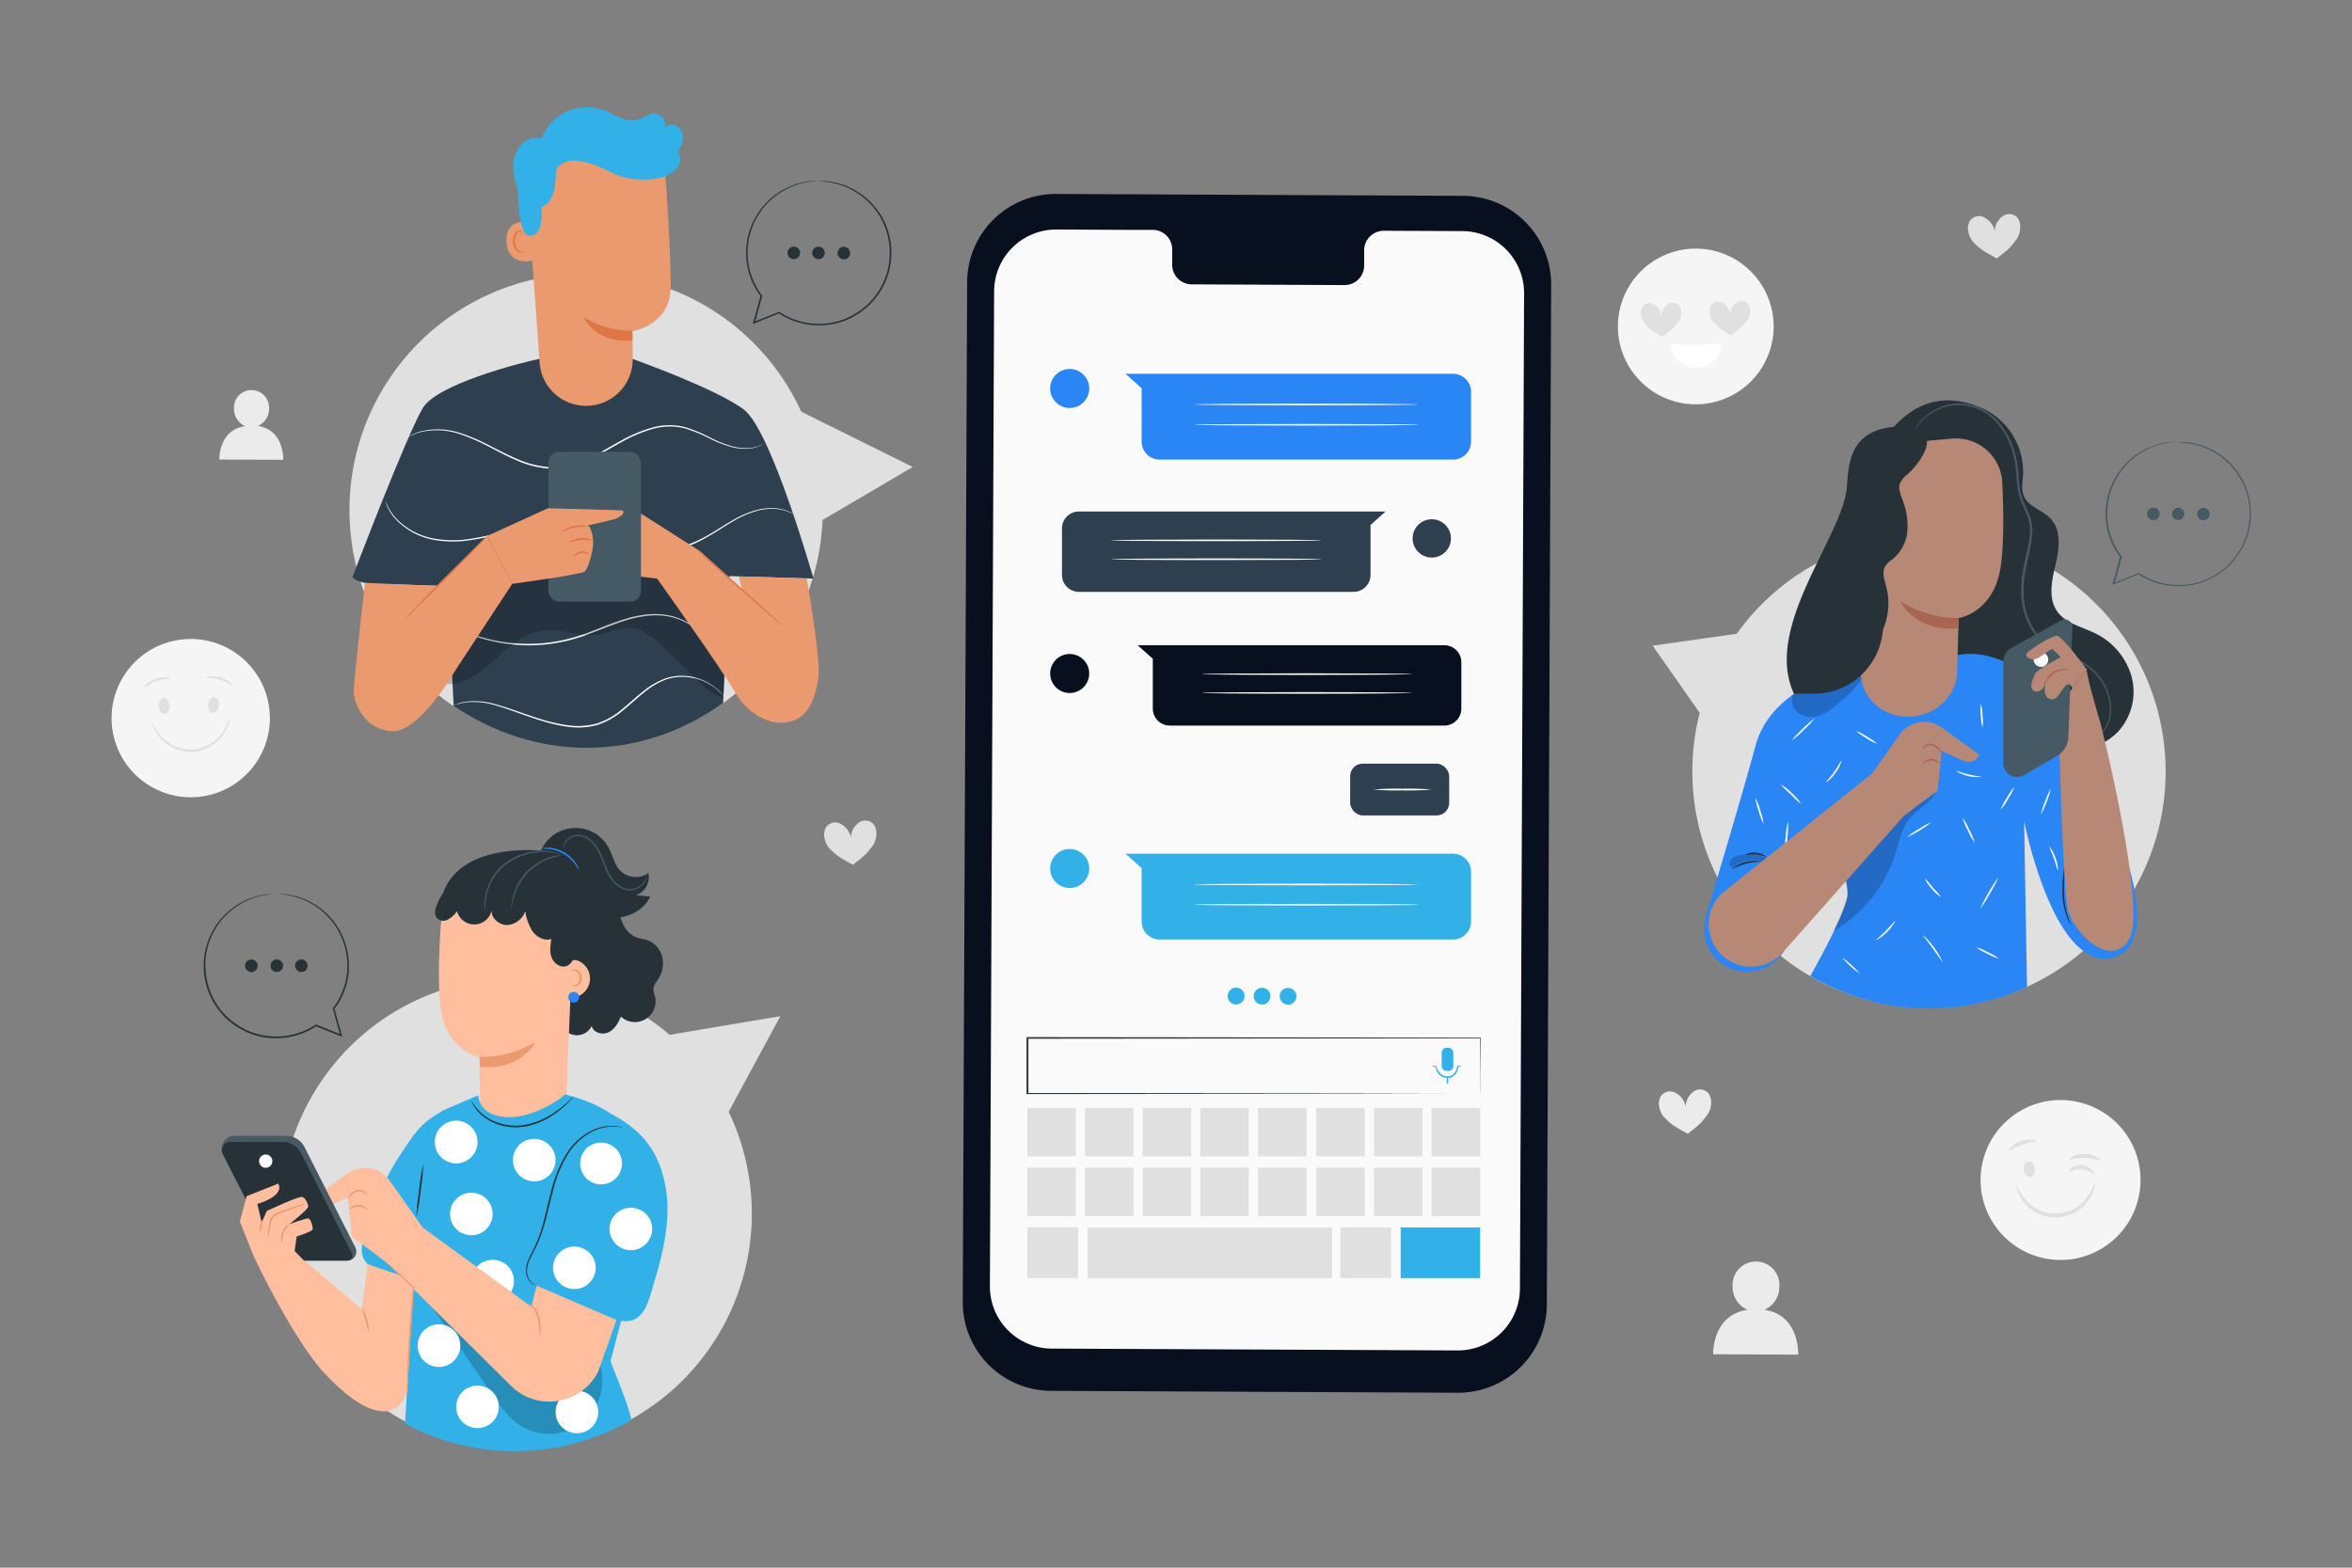 <svg xmlns="http://www.w3.org/2000/svg" viewBox="0 0 750 500"><rect x="0" y="0" width="750" height="500" fill="#808080" stroke="none"/><defs><style>.cls-1{fill:#ebebeb;}.cls-2{fill:#f5f5f5;}.cls-3{fill:#e0e0e0;}.cls-4{fill:#fff;}.cls-5{fill:#263238;}.cls-6{fill:#455a64;}.cls-7{fill:#fafafa;}.cls-8{fill:#2a85f5;}.cls-9{opacity:0.2;}.cls-10{fill:#b78876;}.cls-11{fill:#aa6550;}.cls-12{fill:#ffbe9d;}.cls-13{fill:#eb996e;}.cls-14{fill:#31b1e7;}.cls-15{fill:#2e4050;}.cls-16{fill:#e07646;}.cls-17{fill:#08101f;}</style></defs><g id="Background_Complete" data-name="Background Complete"><path class="cls-1" d="M562.66,417.75a8,8,0,0,0,4.73-7.35,7.47,7.47,0,1,0-14.9-.07,7.94,7.94,0,0,0,4.75,7.42c-11.46,1.72-10.94,14.18-10.94,14.18l27.1.12S574,419.46,562.66,417.75Z"/><path class="cls-1" d="M82.24,135.86a5.94,5.94,0,0,0,3.55-5.51,5.6,5.6,0,1,0-11.18,0,6,6,0,0,0,3.56,5.56c-8.6,1.3-8.21,10.65-8.21,10.65l20.34.09S90.76,137.15,82.24,135.86Z"/><path class="cls-2" d="M565.57,103.58A24.83,24.83,0,1,1,540.19,79.3,24.83,24.83,0,0,1,565.57,103.58Z"/><path class="cls-3" d="M535.5,97.5a2.75,2.75,0,0,0-3.83-.35,4.7,4.7,0,0,0-1.9,3.47,4.82,4.82,0,0,0-2.16-3.38,2.79,2.79,0,0,0-3.84.53,3.67,3.67,0,0,0-.51,2.63,5.05,5.05,0,0,0,1,2.53c2,2.38,3.15,2.79,5.75,4.46,2.5-1.79,3.31-2.23,5.24-4.71a5.09,5.09,0,0,0,.87-2.57A3.71,3.71,0,0,0,535.5,97.5Z"/><path class="cls-3" d="M557.43,97a2.77,2.77,0,0,0-3.84-.35,4.73,4.73,0,0,0-1.9,3.47,4.84,4.84,0,0,0-2.15-3.38,2.8,2.8,0,0,0-3.85.53,3.67,3.67,0,0,0-.51,2.63,5.14,5.14,0,0,0,1,2.53c2.05,2.38,3.15,2.79,5.75,4.46,2.51-1.78,3.31-2.24,5.24-4.71a5.1,5.1,0,0,0,.88-2.57A3.71,3.71,0,0,0,557.43,97Z"/><path class="cls-4" d="M549.1,109.78a8.2,8.2,0,0,1-16.35.09Z"/><circle class="cls-2" cx="655.33" cy="377.71" r="25.43" transform="matrix(0.16, -0.99, 0.99, 0.16, 178.28, 964.69)"/><path class="cls-3" d="M646.89,370.41c1-.06,1.82,1,1.91,2.42s-.63,2.57-1.59,2.63-1.82-1-1.91-2.42S645.93,370.47,646.89,370.41Z"/><path class="cls-3" d="M649.26,364c0,.37-2.13.25-4.46,1.08s-3.9,2.16-4.17,1.9,1.07-2.19,3.76-3.1S649.37,363.7,649.26,364Z"/><path class="cls-3" d="M667.7,374.38c-.27.23-1.64-1.24-3.83-1.47s-3.84.9-4.06.62c-.11-.12.16-.61.89-1.11a5.1,5.1,0,0,1,6.37.69C667.68,373.75,667.83,374.29,667.7,374.38Z"/><path class="cls-3" d="M669.89,370.13c-.2.32-2.26-.76-5-.84s-4.9.77-5.07.44,2-1.86,5.12-1.72S670.12,369.89,669.89,370.13Z"/><path class="cls-3" d="M668.09,377.2c.11,0,.14,2.11-1.6,4.89a12.89,12.89,0,0,1-21.61.68c-1.91-2.67-2-4.79-1.9-4.78s.65,1.89,2.61,4.22a12.48,12.48,0,0,0,20.16-.63C667.55,379.12,667.86,377.14,668.09,377.2Z"/><circle class="cls-2" cx="60.82" cy="229.05" r="25.24" transform="translate(-169.66 173.88) rotate(-61.67)"/><path class="cls-3" d="M52.11,222.69c1-.08,1.82,1,1.94,2.36s-.57,2.56-1.53,2.64-1.82-1-1.94-2.35S51.15,222.77,52.11,222.69Z"/><path class="cls-3" d="M54.33,216.3c0,.22-2.13,0-4.5.91s-3.85,2.38-4,2.23,1.19-2,3.76-2.91S54.4,216.13,54.33,216.3Z"/><path class="cls-3" d="M68.16,222.36c-1,0-1.78,1-1.84,2.44s.68,2.54,1.63,2.58,1.79-1.06,1.84-2.44S69.12,222.4,68.16,222.36Z"/><path class="cls-3" d="M65.68,216.07c-.07-.17,2.15-.82,4.75,0s4,2.65,3.88,2.75-1.69-1.3-4.1-2.06S65.71,216.28,65.68,216.07Z"/><path class="cls-3" d="M73.27,228.8a3.94,3.94,0,0,1-.17,1.35,11.19,11.19,0,0,1-1.47,3.42,13.46,13.46,0,0,1-3.85,4,12.24,12.24,0,0,1-13,.68,13.47,13.47,0,0,1-4.24-3.57,11.18,11.18,0,0,1-1.81-3.25,3.8,3.8,0,0,1-.32-1.33,19,19,0,0,0,2.53,4.26,13.61,13.61,0,0,0,4.15,3.3,12.61,12.61,0,0,0,6.27,1.41A12.45,12.45,0,0,0,67.41,237a13.43,13.43,0,0,0,3.79-3.71A18.49,18.49,0,0,0,73.27,228.8Z"/><path class="cls-3" d="M278.52,262.83a3.53,3.53,0,0,0-4.94-.24,6,6,0,0,0-2.25,4.56,6.14,6.14,0,0,0-3-4.22,3.58,3.58,0,0,0-4.91.88,4.79,4.79,0,0,0-.5,3.42,6.5,6.5,0,0,0,1.42,3.19c2.77,2.95,4.2,3.41,7.63,5.4,3.12-2.42,4.13-3.05,6.47-6.33a6.44,6.44,0,0,0,1-3.35A4.73,4.73,0,0,0,278.52,262.83Z"/><path class="cls-3" d="M643.32,69.43a3.55,3.55,0,0,0-5-.24,6.09,6.09,0,0,0-2.25,4.57,6.16,6.16,0,0,0-3-4.22,3.58,3.58,0,0,0-4.91.88,4.72,4.72,0,0,0-.51,3.41,6.51,6.51,0,0,0,1.43,3.2c2.76,2.94,4.19,3.4,7.63,5.4,3.12-2.43,4.13-3.05,6.47-6.33a6.63,6.63,0,0,0,1-3.35A4.76,4.76,0,0,0,643.32,69.43Z"/><path class="cls-1" d="M544.71,348.6a3.54,3.54,0,0,0-4.94-.24,6.07,6.07,0,0,0-2.25,4.57,6.19,6.19,0,0,0-3-4.23,3.59,3.59,0,0,0-4.91.89,4.76,4.76,0,0,0-.5,3.41,6.42,6.42,0,0,0,1.42,3.19c2.77,2.95,4.2,3.41,7.63,5.41,3.12-2.43,4.13-3.05,6.47-6.33a6.5,6.5,0,0,0,1-3.35A4.74,4.74,0,0,0,544.71,348.6Z"/></g><g id="Character_3" data-name="Character 3"><path class="cls-3" d="M615.16,170.59a75.36,75.36,0,0,0-61.35,31.55L527,205.94l15,21.43a75.46,75.46,0,1,0,73.12-56.78Z"/><path class="cls-5" d="M601.31,139.23c11.05-14.56,22.71-12.5,30.8-9a22.24,22.24,0,0,1,13,21.18c-.15,2.33-.64,4.78.3,6.91,1.52,3.42,6,4.39,8.51,7.12,3.51,3.74,2.73,9.66,1.55,14.64S653,190.78,656,195c2.68,3.85,7.8,4.88,12,6.93a22.09,22.09,0,0,1,11.68,13.75,18.82,18.82,0,0,1-4,17.37c-4.1,4.48-10.27,6.46-16.27,7.34A59.94,59.94,0,0,1,590.79,178"/><path class="cls-6" d="M669.36,234.53s.38-.36,1-1.13a10.08,10.08,0,0,0,2-3.76,14,14,0,0,0,.06-6.69,16.19,16.19,0,0,0-4.11-7.82,19.56,19.56,0,0,0-4-3.3,32.46,32.46,0,0,0-5.09-2.46,37.93,37.93,0,0,1-5.57-2.64,17.47,17.47,0,0,1-4.82-4.47A23,23,0,0,1,644.51,189a35.75,35.75,0,0,1,.63-7.4c.45-2.47,1.08-4.93,1.56-7.43a28.52,28.52,0,0,0,.61-5.29,14.42,14.42,0,0,0-1.16-5c-.65-1.61-1.4-3.17-2-4.79a23,23,0,0,1-1-5c-.2-1.67-.2-3.32-.39-4.88a27.6,27.6,0,0,0-.89-4.59,24.18,24.18,0,0,0-3.7-7.9l0,0h0a16.41,16.41,0,0,0-11.43-7.36,15.63,15.63,0,0,0-10.38,2.17,16.61,16.61,0,0,0-5.08,4.72c-.92,1.33-1.26,2.13-1.31,2.1a11,11,0,0,1,1.15-2.21,16.39,16.39,0,0,1,5.05-4.92,15.94,15.94,0,0,1,10.64-2.36,16.89,16.89,0,0,1,11.88,7.54l0,0a25.11,25.11,0,0,1,3.87,8.12,30,30,0,0,1,.93,4.69c.2,1.63.2,3.25.4,4.88a22.31,22.31,0,0,0,1,4.84c.59,1.58,1.34,3.13,2,4.77a15.21,15.21,0,0,1,1.22,5.26,28.34,28.34,0,0,1-.62,5.44c-.49,2.54-1.11,5-1.56,7.43a34.46,34.46,0,0,0-.63,7.25,22.41,22.41,0,0,0,4.1,12.88,16.89,16.89,0,0,0,4.62,4.32,37.42,37.42,0,0,0,5.46,2.63,32.57,32.57,0,0,1,5.16,2.54,20.05,20.05,0,0,1,4.09,3.43,16.66,16.66,0,0,1,4.12,8.08,14.1,14.1,0,0,1-.18,6.86,10,10,0,0,1-2.13,3.78A6.7,6.7,0,0,1,669.36,234.53Z"/><path class="cls-7" d="M628.91,217.43a12.79,12.79,0,0,1,2.54-2.56,12.56,12.56,0,0,1,2.88-2.16,12.79,12.79,0,0,1-2.54,2.56A12.33,12.33,0,0,1,628.91,217.43Z"/><path class="cls-8" d="M625.29,208.79,592,212.85s-26.82,4.88-32.21,25c-3.73,13.87-11.44,39.71-15.85,54.38a13.74,13.74,0,0,0,6.82,16.15h0a13.74,13.74,0,0,0,18.95-6.72l14.58-33.55s5.14,11.72,4.85,17.27-11.88,25.91-11.88,25.91h0c24.63,14.12,49.65,12.34,69.11,3.51h0l-.93-53s9.17,47.31,27.72,43.71c15.56-3,5.32-33.34,0-44.94-6.77-14.79-15.62-35.89-21.18-41C637,205.9,625.29,208.79,625.29,208.79Z"/><g class="cls-9"><path d="M594.51,215.52a39.89,39.89,0,0,1-7.6,8.19A21.41,21.41,0,0,1,580.7,228a7.74,7.74,0,0,1-7.22-.53c-2.05-1.47-2.85-4.68-1.26-6.63,1-1.29,2.79-1.76,4.4-2.16l16.2-4"/></g><path class="cls-5" d="M552,277.32a11.37,11.37,0,0,1,9.76-2.5,31.17,31.17,0,0,0-5,.61A32.73,32.73,0,0,0,552,277.32Z"/><path class="cls-5" d="M556.4,272.72A5.15,5.15,0,0,1,560,272a5.07,5.07,0,0,1,3.35,1.36,22.17,22.17,0,0,0-3.4-.84A24.5,24.5,0,0,0,556.4,272.72Z"/><g class="cls-9"><path d="M563,275.2a9.32,9.32,0,0,0-9.23.64c-.56.38-1.26.84-1.85.5s-.52-1.17-.21-1.74c.73-1.36,2.42-1.88,4-2a16,16,0,0,1,8.16,1.31"/></g><g class="cls-9"><path d="M617.21,252.79c-1.76,3.53-6.81,5.75-9.17,9.6-2,3.26-2.74,7.1-3.94,10.72A43.48,43.48,0,0,1,584.52,297,61,61,0,0,0,589,286.13a13.78,13.78,0,0,0-1-6.73c1.14-3.51,6.15-8.36,8.45-11.27a66.55,66.55,0,0,1,8.91-9.83,22.27,22.27,0,0,1,11.88-5.51"/></g><path class="cls-7" d="M631.39,289.88a67.06,67.06,0,0,1,5.89-10.22,32.26,32.26,0,0,1-2.72,5.24A32.8,32.8,0,0,1,631.39,289.88Z"/><path class="cls-5" d="M658.43,275.75a15.73,15.73,0,0,1-.07,2.86c-.09,1.76-.28,4.18-.17,6.85.19,5.37,2.27,9.34,2.06,9.4a2.34,2.34,0,0,1-.39-.66,17.62,17.62,0,0,1-.84-1.93,22.13,22.13,0,0,1-1.35-6.79,44.34,44.34,0,0,1,.33-6.9A16.09,16.09,0,0,1,658.43,275.75Z"/><path class="cls-7" d="M613.22,298.28a25.66,25.66,0,0,1,6.22,8.51c-.13.07-1.38-1.93-3.1-4.27S613.11,298.38,613.22,298.28Z"/><path class="cls-7" d="M630.2,302.16a15.57,15.57,0,0,1,3.7,1.54,15.34,15.34,0,0,1,3.46,2,15.37,15.37,0,0,1-3.7-1.55A15.84,15.84,0,0,1,630.2,302.16Z"/><path class="cls-7" d="M619,286.11a10.47,10.47,0,0,1-3-2.64,10.28,10.28,0,0,1-2.19-3.32,29.59,29.59,0,0,1,2.59,3A28.29,28.29,0,0,1,619,286.11Z"/><path class="cls-7" d="M598.33,299.81c-.09-.12,1.41-1.33,3.06-3s2.84-3.19,3-3.1a16,16,0,0,1-6,6.11Z"/><path class="cls-7" d="M587.4,305.4a28.15,28.15,0,0,1,5.63,5.12,28.15,28.15,0,0,1-5.63-5.12Z"/><path class="cls-7" d="M608.11,267.05a20.6,20.6,0,0,1,3.74-2.61,19.75,19.75,0,0,1,4-2.16,39.27,39.27,0,0,1-7.76,4.77Z"/><path class="cls-7" d="M625.84,260.83a19,19,0,0,1,2.15,3.85,18.7,18.7,0,0,1,1.68,4.08,19,19,0,0,1-2.15-3.85A18.7,18.7,0,0,1,625.84,260.83Z"/><path class="cls-7" d="M638,258.19a17,17,0,0,1,1.9-3.69,16.63,16.63,0,0,1,2.35-3.42,16.73,16.73,0,0,1-1.9,3.69A16.42,16.42,0,0,1,638,258.19Z"/><path class="cls-7" d="M623.82,245.9c.07-.14,1.74.6,3.93,1.11s4,.61,4,.77a12.26,12.26,0,0,1-7.94-1.88Z"/><path class="cls-7" d="M632.18,232a13.83,13.83,0,0,1-.53-3.77,13.42,13.42,0,0,1,0-3.8,14.57,14.57,0,0,1,.52,3.77A14.16,14.16,0,0,1,632.18,232Z"/><path class="cls-7" d="M650.81,259.85a19.81,19.81,0,0,1,1.36-4.27A19.41,19.41,0,0,1,654,251.5a38.66,38.66,0,0,1-3.19,8.35Z"/><path class="cls-7" d="M653.49,270a9.8,9.8,0,0,1,1.93,3.59,9.55,9.55,0,0,1,.78,4c-.15,0-.52-1.74-1.27-3.83S653.36,270.05,653.49,270Z"/><path class="cls-7" d="M591.91,233.13a14.89,14.89,0,0,1,3.45,1.82,14.71,14.71,0,0,1,3.17,2.26,14.89,14.89,0,0,1-3.45-1.82A14.64,14.64,0,0,1,591.91,233.13Z"/><path class="cls-7" d="M582.24,249.52c-.11-.12,1.28-1.45,2.64-3.37s2.19-3.65,2.33-3.59a9.7,9.7,0,0,1-1.91,3.89A9.85,9.85,0,0,1,582.24,249.52Z"/><path class="cls-7" d="M567.84,250.21A14.21,14.21,0,0,1,571.4,253a14.56,14.56,0,0,1,2.93,3.44,29.53,29.53,0,0,1-3.29-3.07A30.82,30.82,0,0,1,567.84,250.21Z"/><path class="cls-7" d="M571.3,236.19a50.49,50.49,0,0,1,7.38-7.14,24.91,24.91,0,0,1-3.51,3.76A25.9,25.9,0,0,1,571.3,236.19Z"/><path class="cls-7" d="M562.39,262.83a18.56,18.56,0,0,1-1.55-4.09,18.07,18.07,0,0,1-1.06-4.25,18.31,18.31,0,0,1,1.55,4.09A18.56,18.56,0,0,1,562.39,262.83Z"/><path class="cls-7" d="M569.28,271.39a21.33,21.33,0,0,1,.17-4.69,21.84,21.84,0,0,1,.69-4.65,20.61,20.61,0,0,1-.17,4.69A21.84,21.84,0,0,1,569.28,271.39Z"/><path class="cls-10" d="M619.09,232a9.54,9.54,0,0,0-13.33,2.28l-8.7,12.36L549.9,284.27a13.52,13.52,0,1,0,18.56,19.54L607,260.32l5-3.83,5.85-4.24,1.33-12.73s3.52,1.56,6.26,2.82c4.33,2,5.77-1.63,5.77-1.63Z"/><path class="cls-11" d="M619.16,240.18c-.06,0-.34-.29-.8-.8a5.29,5.29,0,0,0-2.08-1.51,2.71,2.71,0,0,0-2.38.33c-.53.37-.64.81-.73.78s-.07-.52.49-1.07a2.87,2.87,0,0,1,2.79-.53,4.61,4.61,0,0,1,2.19,1.77C619.05,239.74,619.22,240.14,619.16,240.18Z"/><path class="cls-11" d="M613,243.58c-.05,0,.12-.38.59-.76a3.54,3.54,0,0,1,4.38,0c.47.38.63.72.58.76s-.31-.19-.79-.45a3.92,3.92,0,0,0-4,0C613.3,243.39,613,243.63,613,243.58Z"/><path class="cls-10" d="M653.26,229.48l3.31,3.58s1.1,50.71,3,57.6,13.23,18.46,19.29,9.09-9.09-69.17-9.09-69.17-4.14-13.78-4.41-17.08Z"/><path class="cls-6" d="M660.85,200.11l-1.3,35a7.3,7.3,0,0,1-3.63,6l-10.55,6.11a4.37,4.37,0,0,1-6.56-3.79V211.06a5.06,5.06,0,0,1,2.61-4.43l15.79-8.76A2.46,2.46,0,0,1,660.85,200.11Z"/><path class="cls-7" d="M648.72,209.35a2.33,2.33,0,1,0,3.12-1.07A2.33,2.33,0,0,0,648.72,209.35Z"/><path class="cls-10" d="M665.39,213.5s-7.82-10.83-9.55-10.74-10.13,5.11-9.76,6.21,2.1,1.73,3.65,1,4.29-3.37,4.92-2.83,2.47,2.47,2.47,2.47-7.72,3.93-8.3,5.47-2,4.29-.19,5.29c1.19.65,3.11-.09,3.84-3.19,0,0-1.46,4.47.79,5.56,2.43,1.18,3.17-1.3,5.14-3.74,1.64-2.05,2.39.56,2.39.56Z"/><path class="cls-11" d="M659.47,213.59a10.21,10.21,0,0,1-1.43.14,7.42,7.42,0,0,0-3.14,1.13,7.5,7.5,0,0,0-2.31,2.42c-.44.75-.62,1.28-.7,1.25a2.62,2.62,0,0,1,.38-1.42,6.53,6.53,0,0,1,5.75-3.75A2.58,2.58,0,0,1,659.47,213.59Z"/><path class="cls-10" d="M593.68,142.42v4.52l-.3,67.56c0,7.84,6.69,14.12,15.08,14.09h0c8.48,0,15.48-6.47,15.65-14.39.17-8.32.5-17.07.5-17.07s10.75-1.59,13.22-15.53c1.22-6.93,1.08-18.33.66-27.66a14.77,14.77,0,0,0-16-14.05Z"/><path class="cls-11" d="M624.63,197.13A35.54,35.54,0,0,1,606,191.8s4.37,9.69,18.39,8.63Z"/><path class="cls-5" d="M576.84,221.2a22,22,0,0,0,23.38-18.73,13.5,13.5,0,0,1,.64-2.8,20.7,20.7,0,0,0,.53-12.88c-.52-1.95-1.26-4.1-.38-5.91.65-1.32,2-2.11,3.11-3.08a13,13,0,0,0,4.12-8.74,22.61,22.61,0,0,0-1.6-9.7c-.63-1.7-1.4-3.57-.76-5.27a8.09,8.09,0,0,1,2.48-2.9,23,23,0,0,0,5-6.42c1.28-2.45,2.11-5.64-1.23-7.58a6.57,6.57,0,0,0-2.28-.78c-5.91-.91-13,0-16.91,4.62-3.22,3.79-3.68,9.13-4,14.1-1,15.65-26.89,44.71-16.88,66.14Z"/><path class="cls-6" d="M688.68,163.9a2,2,0,1,1-2-2A2,2,0,0,1,688.68,163.9Z"/><circle class="cls-6" cx="694.57" cy="163.9" r="1.96"/><path class="cls-6" d="M704.35,162.92a2,2,0,1,1-2.68-.72A2,2,0,0,1,704.35,162.92Z"/><path class="cls-6" d="M694.69,141a1.44,1.44,0,0,1,.39,0l1.17,0c.26,0,.54,0,.86,0l1,.14,1.19.18,1.34.33a21.52,21.52,0,0,1,6.5,2.83,22.72,22.72,0,0,1,10.58,20.36c0,.53,0,1.07-.1,1.61l-.24,1.61a22.84,22.84,0,0,1-2.19,6.39,24.71,24.71,0,0,1-4.17,5.75,23.94,23.94,0,0,1-6,4.31,21.88,21.88,0,0,1-7.33,2.25,14.12,14.12,0,0,1-2,.17,18.69,18.69,0,0,1-2,0,24.23,24.23,0,0,1-4-.5,23.35,23.35,0,0,1-7.88-3.32l.24,0-8,3.23-.48.19.14-.5c.81-2.94,1.59-5.81,2.36-8.58l0,.21a23,23,0,0,1-4.29-9.8,21.39,21.39,0,0,1-.31-5,17.26,17.26,0,0,1,.23-2.41l.18-1.18c.07-.39.19-.76.28-1.14a22.94,22.94,0,0,1,9-13.05,21.73,21.73,0,0,1,5.33-2.81l1.2-.43,1.14-.29,1-.26c.33-.06.66-.1,1-.14.6-.08,1.14-.18,1.6-.21l1.18,0h1l-.25,0-.71.06-1.17.08c-.47,0-1,.15-1.6.24a22.83,22.83,0,0,0-18.25,16.93c-.08.37-.2.73-.27,1.11s-.11.77-.17,1.16a15.36,15.36,0,0,0-.21,2.37,20.57,20.57,0,0,0,.32,4.92,22.76,22.76,0,0,0,4.23,9.59l.07.1,0,.11c-.76,2.77-1.54,5.64-2.34,8.59L674,186l8-3.23.13,0,.11.08a22.89,22.89,0,0,0,7.7,3.24,24.24,24.24,0,0,0,3.87.49,17.71,17.71,0,0,0,1.93,0,15.06,15.06,0,0,0,1.91-.16,21.37,21.37,0,0,0,7.17-2.19,23.4,23.4,0,0,0,5.89-4.22,24,24,0,0,0,4.1-5.61,22.65,22.65,0,0,0,2.16-6.25l.24-1.58c.08-.53.07-1.06.11-1.58a24.27,24.27,0,0,0,0-3.08,22.64,22.64,0,0,0-10.25-17,22,22,0,0,0-6.39-2.88l-1.32-.35-1.19-.19-1-.17-.85-.06-1.16-.09A2.33,2.33,0,0,1,694.69,141Z"/></g><g id="Character_2" data-name="Character 2"><path class="cls-3" d="M248.84,324.1l-35.31,5.95a75.14,75.14,0,1,0,18.83,24.55Z"/><path class="cls-5" d="M94.1,308a2,2,0,1,0,2-2A2,2,0,0,0,94.1,308Z"/><path class="cls-5" d="M86.26,308a2,2,0,1,0,2-2A2,2,0,0,0,86.26,308Z"/><path class="cls-5" d="M78.43,307a2,2,0,1,0,2.68-.72A2,2,0,0,0,78.43,307Z"/><path class="cls-5" d="M88.1,285.08a1.87,1.87,0,0,1-.4.05l-1.16.08c-.25,0-.54,0-.85.07l-1,.17-1.18.19-1.33.35a21.94,21.94,0,0,0-6.38,2.88,22.69,22.69,0,0,0-10.26,17,22.55,22.55,0,0,0,0,3.08c0,.52,0,1,.1,1.57s.17,1.06.25,1.59A22.65,22.65,0,0,0,68,318.38a22.46,22.46,0,0,0,10,9.83,21.44,21.44,0,0,0,7.17,2.19,15.22,15.22,0,0,0,1.91.16,17.76,17.76,0,0,0,1.93,0,22,22,0,0,0,3.87-.49,22.8,22.8,0,0,0,7.71-3.23l.11-.08.13,0,8,3.23-.34.3c-.81-2.94-1.59-5.81-2.34-8.58l0-.12.08-.09A22.61,22.61,0,0,0,110.4,312a20.63,20.63,0,0,0,.33-4.93,15.47,15.47,0,0,0-.22-2.37c-.05-.38-.11-.77-.17-1.15s-.18-.75-.27-1.12a22.83,22.83,0,0,0-18.25-16.93c-.6-.08-1.13-.2-1.59-.24l-1.17-.08-.72-.05-.24,0h.24l.72,0,1.18,0c.47,0,1,.13,1.61.21.3,0,.62.08,1,.14l1,.26L95,286l1.2.43a22.09,22.09,0,0,1,5.33,2.81,22.94,22.94,0,0,1,9,13.05c.09.38.21.75.28,1.14l.18,1.17a14.92,14.92,0,0,1,.23,2.42,20.4,20.4,0,0,1-.31,5,23,23,0,0,1-4.28,9.8l0-.21,2.36,8.58.13.49-.47-.19-8-3.22.24,0A23.14,23.14,0,0,1,89,331.11a18.46,18.46,0,0,1-2,0,14.27,14.27,0,0,1-2-.17,21.75,21.75,0,0,1-7.32-2.25,24,24,0,0,1-6-4.32,24.66,24.66,0,0,1-4.17-5.74,23.25,23.25,0,0,1-2.18-6.39l-.24-1.62c-.08-.53-.07-1.07-.11-1.6a25.17,25.17,0,0,1,.06-3.14,23.66,23.66,0,0,1,3.81-10.68,23.26,23.26,0,0,1,6.72-6.54,21.59,21.59,0,0,1,6.49-2.83l1.34-.34,1.2-.17,1-.14c.31,0,.6,0,.86,0l1.16,0Z"/><path class="cls-5" d="M172.55,271.22a12,12,0,0,1,21.6-.72c1.24,2.35,1.74,5.14,3.54,7.1a7,7,0,0,0,9.05.85,6.13,6.13,0,0,1-3.82,7.06l4.42.45c-2.39,5.21-8.92,7.59-14.57,6.57s-10.45-4.75-14.29-9"/><path class="cls-5" d="M172.58,271.3l13.64,4.46A26.54,26.54,0,0,1,196.73,289c.64,1.84,1.07,3.76,1.88,5.53a8.22,8.22,0,0,0,3.84,4.24c1.31.58,2.8.65,4.14,1.15a7.55,7.55,0,0,1,4.58,5.28,9.15,9.15,0,0,1-1.23,7c-.65,1-1.51,2-1.57,3.23a8.7,8.7,0,0,0,.5,2.4A6.6,6.6,0,0,1,198,324.25c-.87,2-2,4.07-4,5s-4.89.09-5.3-2.05a5.22,5.22,0,0,1-9.92-1.88l-37.38-40.78C147,269.63,168.82,271,172.58,271.3Z"/><path class="cls-12" d="M178.91,285.48a4.64,4.64,0,0,1,4.17,4.71h0L180.44,353c-.1,7.42-13.59,16.18-21.55,16h0c-8-.17-5.67-8.68-5.79-15.73-.19-11.79-.19-16.21-.19-16.15s-10.16-1.68-12.26-14.89c-1.05-6.58-.72-17.36-.16-26.16.5-7.93,5.77-17.66,13.69-16.83Z"/><path class="cls-13" d="M152.91,337.12a33.74,33.74,0,0,0,17.75-4.72s-4.31,9.08-17.57,7.84Z"/><path class="cls-12" d="M181.62,306.62a3.33,3.33,0,0,1,3.46.17,6.13,6.13,0,0,1-3.87,11.38"/><path class="cls-5" d="M160.78,274.84c-4.83.16-8.49,1.63-12.73,3.94A18.39,18.39,0,0,0,139,289.55a3.79,3.79,0,0,0,.11,3,2.91,2.91,0,0,0,3.63.78,8.55,8.55,0,0,0,3-2.72,5.67,5.67,0,0,0,11-.12c0,2.54,2.57,4.63,5.11,4.54a6.54,6.54,0,0,0,5.64-4.44,16.45,16.45,0,0,0,2.33,6.45c1.36,1.87,3.8,3.16,6,2.44-.31,2-.61,4.05.09,5.91s2.78,3.38,4.67,2.74,2.55-2.8,3-4.69a44.25,44.25,0,0,0,1.42-11.08,16.25,16.25,0,0,0-13.13-16.45,43.25,43.25,0,0,0-11.53-1"/><path class="cls-13" d="M182.54,314.23c0-.09.52.11,1.16-.18a2.29,2.29,0,0,0,1.13-2.26,2.32,2.32,0,0,0-1.41-2.12c-.66-.27-1.15-.14-1.18-.24s.45-.42,1.33-.22a2.42,2.42,0,0,1,1.29.81,2.92,2.92,0,0,1,.66,1.74,2.62,2.62,0,0,1-1.66,2.75C183,314.74,182.47,314.28,182.54,314.23Z"/><ellipse class="cls-8" cx="182.94" cy="318.06" rx="1.73" ry="1.72"/><path class="cls-8" d="M172.76,270.62a5.37,5.37,0,0,1,2.15-.24,11.13,11.13,0,0,1,8.82,5.08,5.06,5.06,0,0,1,.86,2c-.09,0-.41-.72-1.17-1.78a12.15,12.15,0,0,0-8.53-4.91C173.59,270.62,172.77,270.72,172.76,270.62Z"/><path class="cls-6" d="M179.69,270.63s0-.14-.05-.41a3.14,3.14,0,0,1,.25-1.18,4.84,4.84,0,0,1,3.42-2.65c1.9-.52,4.29.45,5.95,2.28a13.15,13.15,0,0,1,2.16,3.22c.59,1.2,1.07,2.49,1.57,3.79a24.38,24.38,0,0,0,1.7,3.68,10.66,10.66,0,0,0,2.41,2.81,6.28,6.28,0,0,0,3,1.36,5.19,5.19,0,0,0,2.83-.39,6.09,6.09,0,0,0,3-2.9,10.8,10.8,0,0,0,.48-1.5s0,.14,0,.42a5.2,5.2,0,0,1-.3,1.16,6,6,0,0,1-3,3.15,5.51,5.51,0,0,1-3,.49,6.71,6.71,0,0,1-3.23-1.42,10.63,10.63,0,0,1-2.55-2.92,24.23,24.23,0,0,1-1.74-3.75c-1-2.61-2-5.12-3.6-6.87s-3.77-2.68-5.52-2.25a4.71,4.71,0,0,0-3.31,2.37A5,5,0,0,0,179.69,270.63Z"/><path class="cls-6" d="M154.72,291s-.05-.12-.08-.36a10.12,10.12,0,0,1-.13-1.06,15.18,15.18,0,0,1,.25-3.92,17.63,17.63,0,0,1,2-5.47,16.93,16.93,0,0,1,4.8-5.29,20.18,20.18,0,0,1,12.31-3.53,14.24,14.24,0,0,1,3.87.71,7.54,7.54,0,0,1,1,.39q.33.15.33.18a20.4,20.4,0,0,0-5.2-.91,20.71,20.71,0,0,0-12,3.58,16.67,16.67,0,0,0-4.68,5.11,18.05,18.05,0,0,0-2.08,5.3A24.11,24.11,0,0,0,154.72,291Z"/><path class="cls-6" d="M163.07,290.15a3.59,3.59,0,0,1,0-1,16.3,16.3,0,0,1,.39-2.78,17.82,17.82,0,0,1,4.3-8.14,18,18,0,0,1,7.8-4.9,16.06,16.06,0,0,1,2.75-.6,3.69,3.69,0,0,1,1,0c0,.1-1.45.22-3.66,1a18.42,18.42,0,0,0-11.86,12.78C163.17,288.69,163.17,290.16,163.07,290.15Z"/><path class="cls-14" d="M160.78,368.22c-2.89-8.86-10-17.89-17.74-14.64-8.65,3.63-11.06,8.23-15.8,15.35s-7.65,15.27-10.51,23.33c-1.12,3.15-2.2,6.81-.49,9.68,1.48,2.48,4.53,3.45,7.33,4.2q10.8,2.88,21.81,4.92c3,.55,6.17,1,8.77-.47,3.31-1.87,4.31-6.07,5-9.8l7.25-39.25"/><path class="cls-14" d="M152.46,349.33l-11.38,4.91c-5.76,4.53-7.38,12.29-7.19,19.59L129.16,454s33.2,20.52,72-.94c1-.56-6.5-18.89-6.5-18.89l10.57-40c.81-5.76,1.31-17.69-.19-23.35-3.85-14.52-14.15-18.86-24.73-21.77,0,0-10.58,8.88-20.91,7C159.4,356,153.1,355.43,152.46,349.33Z"/><g class="cls-9"><path d="M137.17,416.05q9.86,14.26,19.7,28.55c2.57,3.72,5.24,7.54,9,10a17,17,0,0,0,25.94-17.33,4.13,4.13,0,0,0-.88-2.13,3.31,3.31,0,0,0-3.36-.64,17.3,17.3,0,0,0-3.22,1.61c-6.19,3.28-14.05,1.52-19.85-2.4s-10.06-9.67-14.5-15.08c-1.65-2-3.44-4.06-5.87-5s-5.66-.16-6.69,2.21"/></g><ellipse class="cls-4" cx="170.35" cy="370" rx="6.8" ry="6.78"/><path class="cls-4" d="M138.65,364.21a6.81,6.81,0,1,0,6.8-6.78A6.79,6.79,0,0,0,138.65,364.21Z"/><path class="cls-4" d="M133.17,429.17a6.8,6.8,0,1,0,6.8-6.79A6.79,6.79,0,0,0,133.17,429.17Z"/><ellipse class="cls-4" cx="152.26" cy="448.7" rx="6.8" ry="6.78"/><ellipse class="cls-4" cx="183.96" cy="450.34" rx="6.8" ry="6.78"/><ellipse class="cls-4" cx="157.1" cy="408.58" rx="6.8" ry="6.78"/><ellipse class="cls-4" cx="150.3" cy="387.19" rx="6.8" ry="6.78"/><path class="cls-5" d="M150.3,351a16.06,16.06,0,0,0,3.5,4.31,15.77,15.77,0,0,0,5.28,2.86,17.54,17.54,0,0,0,7.29.74,21.92,21.92,0,0,0,7.06-2.13,29.1,29.1,0,0,0,5.12-3.24,40.72,40.72,0,0,0,3.11-2.69,9.85,9.85,0,0,1,1.12-1,7.46,7.46,0,0,1-1,1.16,31.34,31.34,0,0,1-3,2.84,27.9,27.9,0,0,1-5.14,3.38,21.76,21.76,0,0,1-7.21,2.22,17.66,17.66,0,0,1-7.5-.8,15.87,15.87,0,0,1-5.37-3,12.21,12.21,0,0,1-2.64-3.21,7.29,7.29,0,0,1-.49-1C150.33,351.11,150.28,351,150.3,351Z"/><path class="cls-14" d="M184.56,350.51c7.78,3.25,15.88,6.73,21.25,13.22s7.36,15.54,7,24.08-2.88,16.83-5.35,25c-1,3.2-2.26,6.79-5.35,8.09-2.66,1.13-5.7.12-8.39-.93q-10.43-4-20.52-8.9c-2.69-1.29-5.57-2.82-6.79-5.55-1.55-3.46.12-7.43,1.78-10.85l17.42-35.93"/><ellipse class="cls-4" cx="201.16" cy="391.96" rx="6.8" ry="6.78"/><ellipse class="cls-4" cx="183.15" cy="404.36" rx="6.8" ry="6.78"/><path class="cls-4" d="M185,371.06a6.67,6.67,0,1,0,6.67-6.65A6.66,6.66,0,0,0,185,371.06Z"/><path class="cls-12" d="M171.13,410.05l-1.74,6.67-34.56-25.18-10.58-15a9.55,9.55,0,0,0-6-3.88h0a9.57,9.57,0,0,0-7.36,1.59l-9.85,7s.27,5.3,2.66,4.24,7.18-3.71,7.18-3.71l1.33,12.72,5.85,4.24,5.85,4.51,39,38.73a17.42,17.42,0,0,0,27.84-4.54L196.58,421Z"/><path class="cls-13" d="M168.52,415.77a2.89,2.89,0,0,1,1.45.9,7.55,7.55,0,0,1,2,3.57,14.34,14.34,0,0,1,.38,4.08,5.22,5.22,0,0,1-.2,1.67,5.58,5.58,0,0,1-.17-1.67,19.49,19.49,0,0,0-.51-3.94,8.55,8.55,0,0,0-1.78-3.46C169,416.17,168.48,415.85,168.52,415.77Z"/><path class="cls-13" d="M110.85,382.38c-.06,0,.11-.44.52-1a4.61,4.61,0,0,1,2.19-1.77,2.83,2.83,0,0,1,2.79.54c.56.54.54,1.08.49,1.07s-.2-.41-.73-.79a2.74,2.74,0,0,0-2.38-.33,5.47,5.47,0,0,0-2.08,1.51C111.19,382.09,110.91,382.43,110.85,382.38Z"/><path class="cls-13" d="M117,385.78c-.06.05-.32-.18-.8-.45a4.2,4.2,0,0,0-2-.53,4.07,4.07,0,0,0-2,.55c-.47.27-.73.51-.79.45s.11-.37.58-.75a3.55,3.55,0,0,1,4.39,0C116.92,385.4,117.09,385.74,117,385.78Z"/><path class="cls-5" d="M171.13,410a1.88,1.88,0,0,1-.67-.15,3.72,3.72,0,0,1-1.56-1.19,5.63,5.63,0,0,1-1.13-2.88,8.29,8.29,0,0,1,.73-4c.57-1.42,1.42-2.85,2.14-4.45a43.42,43.42,0,0,0,2-5.26c1.19-3.8,2-8.1,3.23-12.55a40,40,0,0,1,5.05-12,19.54,19.54,0,0,1,7.94-7,14.51,14.51,0,0,1,7-1.42,9.35,9.35,0,0,1,2.58.49c0,.07-.92-.22-2.59-.28a14.65,14.65,0,0,0-6.83,1.54,19.57,19.57,0,0,0-7.7,6.92,40.33,40.33,0,0,0-4.94,11.84c-1.19,4.43-2.06,8.74-3.28,12.56a42.42,42.42,0,0,1-2.05,5.3c-.75,1.62-1.62,3-2.19,4.41a8.16,8.16,0,0,0-.79,3.87,5.59,5.59,0,0,0,1,2.79,3.86,3.86,0,0,0,1.44,1.21C170.9,410,171.13,410,171.13,410Z"/><path class="cls-5" d="M132.77,388.33a73.07,73.07,0,0,1,.86-8.67,72.47,72.47,0,0,1,1.37-8.6,74.21,74.21,0,0,1-.85,8.67A71.17,71.17,0,0,1,132.77,388.33Z"/><path class="cls-12" d="M117.23,403.18l-1.83,14.44-22-18.76-12,2.9s12.42,26.08,22.23,36.4,15.1,11.8,18.8,12c5.09.22,7.41-6,7.41-6L132,408.26Z"/><path class="cls-13" d="M115.48,417.24a9.64,9.64,0,0,1,1.55,3.59,9.86,9.86,0,0,1,.52,3.89,30.48,30.48,0,0,1-1-3.75A31.05,31.05,0,0,1,115.48,417.24Z"/><path class="cls-6" d="M91.25,362.26H74.67c-2.5,0-4.74,2.9-3.84,5.28L87.5,400a3.76,3.76,0,0,0,3.35,2.05l20.21,0a2.89,2.89,0,0,0,2.2-4.28L97.18,366A6.6,6.6,0,0,0,91.25,362.26Z"/><path class="cls-5" d="M90.13,364.21H73.55a2.77,2.77,0,0,0-2.47,4L87.35,400a3.77,3.77,0,0,0,3.36,2.05h20a1.63,1.63,0,0,0,1.45-2.36L96.06,367.9A6.6,6.6,0,0,0,90.13,364.21Z"/><path class="cls-12" d="M88.72,377.51l-10.08,4-2.16,8.12,4.85,12.1,17.83,2.6L93.94,399l.67-4.64s5-1.56,5.1-2.32-.62-3.32-1.38-3.44-6,1.82-6,1.82,6.17-4.89,6-5.67-.84-2.8-2.07-3-11.19,4.47-11.19,4.47l-1.62,3.69L82.06,384S90.91,381.53,88.72,377.51Z"/><path class="cls-13" d="M90,396.56c-.06,0-.25-.35-.34-1a5.46,5.46,0,0,1,1.73-4.68c.5-.43.88-.59.92-.54a11.09,11.09,0,0,0-1.86,2.85A11.5,11.5,0,0,0,90,396.56Z"/><path class="cls-13" d="M85.2,394.8a21.83,21.83,0,0,0,.4-2.64,11.35,11.35,0,0,1,.51-2.93,4.29,4.29,0,0,1,.93-1.56,4.54,4.54,0,0,1,1.64-1c2.42-.87,4.59-1.58,6.18-2.09a13.44,13.44,0,0,1,2.6-.72A13,13,0,0,1,95,384.88c-1.55.6-3.74,1.38-6.1,2.24a4.25,4.25,0,0,0-1.48.91,3.91,3.91,0,0,0-.84,1.37,13.09,13.09,0,0,0-.6,2.8A5.26,5.26,0,0,1,85.2,394.8Z"/><path class="cls-13" d="M82.88,393c-.14,0-.11-.91.07-2s.44-1.93.58-1.9.11.91-.07,2S83,393,82.88,393Z"/><path class="cls-7" d="M82.61,370.34a2.12,2.12,0,1,0,2.12-2.12A2.12,2.12,0,0,0,82.61,370.34Z"/><path class="cls-13" d="M123.94,403.2a3.17,3.17,0,0,1,.61.49l1.65,1.48,5.82,5.38.08.07v.11c-.26,3.37-.57,7.33-.9,11.56-.45,6.21-.81,11.82-1,15.89-.09,2-.16,3.6-.22,4.82a10.48,10.48,0,0,1-.12,1.77,13.09,13.09,0,0,1-.08-1.77c0-1.14,0-2.79.05-4.83.11-4.08.41-9.71.86-15.91.31-4.26.65-8.23,1-11.57l.07.18L126,405.36l-1.57-1.57A2.94,2.94,0,0,1,123.94,403.2Z"/></g><g id="Character_1" data-name="Character 1"><path class="cls-3" d="M291.06,148.94,255.51,131.3a75.46,75.46,0,1,0,6.78,34.55Z"/><path class="cls-5" d="M255.13,80.66a2,2,0,1,1-2-2A2,2,0,0,1,255.13,80.66Z"/><path class="cls-5" d="M263,80.66a2,2,0,1,1-2-2A2,2,0,0,1,263,80.66Z"/><path class="cls-5" d="M270.8,79.68a2,2,0,1,1-2.68-.72A2,2,0,0,1,270.8,79.68Z"/><path class="cls-5" d="M261.14,57.77a2.29,2.29,0,0,1,.39,0l1.17,0,.86,0,1,.15,1.19.17,1.34.33a21.52,21.52,0,0,1,6.5,2.83A22.72,22.72,0,0,1,284.2,81.67c0,.53,0,1.07-.1,1.61s-.16,1.07-.24,1.62a22.89,22.89,0,0,1-2.19,6.38A24.51,24.51,0,0,1,277.5,97a24.22,24.22,0,0,1-6,4.32,22.11,22.11,0,0,1-7.33,2.25,15.86,15.86,0,0,1-2,.16,18.69,18.69,0,0,1-2,0,24.23,24.23,0,0,1-4-.5,23.35,23.35,0,0,1-7.88-3.32l.24,0-8,3.22-.48.19.14-.5q1.22-4.41,2.36-8.58l0,.22a23.16,23.16,0,0,1-4.29-9.81,21.39,21.39,0,0,1-.31-5,17.26,17.26,0,0,1,.23-2.41l.18-1.18c.07-.38.19-.76.28-1.13a23,23,0,0,1,9-13.06,21.73,21.73,0,0,1,5.33-2.81l1.2-.43,1.14-.29,1-.26c.33-.06.66-.09,1-.14.6-.08,1.14-.18,1.6-.21l1.18,0,.72,0a.93.93,0,0,1,.25,0l-.24,0-.72.06-1.17.08c-.47,0-1,.15-1.6.24a22.8,22.8,0,0,0-18.24,16.93c-.09.37-.21.74-.28,1.11s-.11.77-.17,1.16a15.36,15.36,0,0,0-.21,2.37,21.1,21.1,0,0,0,.32,4.92,22.7,22.7,0,0,0,4.23,9.59l.07.1,0,.11q-1.14,4.17-2.34,8.59l-.34-.3,8-3.23.13,0,.11.07a22.69,22.69,0,0,0,7.7,3.24,24.24,24.24,0,0,0,3.87.49,17.71,17.71,0,0,0,1.93,0,13.42,13.42,0,0,0,1.91-.16,21.37,21.37,0,0,0,7.17-2.19,23.62,23.62,0,0,0,5.89-4.21,24,24,0,0,0,4.1-5.62,22.65,22.65,0,0,0,2.16-6.25l.24-1.58c.08-.53.07-1.06.11-1.58a24.27,24.27,0,0,0-.05-3.08,22.64,22.64,0,0,0-10.25-17,21.72,21.72,0,0,0-6.39-2.88l-1.32-.36-1.19-.19-1-.17-.85-.06-1.16-.09Z"/><path class="cls-5" d="M232.62,154.68c.14,0,.15,7.09,0,15.83s-.36,15.82-.5,15.81-.15-7.08,0-15.82S232.48,154.68,232.62,154.68Z"/><path class="cls-5" d="M203.55,117.23a2.27,2.27,0,0,1,0,.52c0,.34-.12.84-.25,1.48a17.31,17.31,0,0,1-2.11,5.11,17.93,17.93,0,0,1-5.76,5.81,17.72,17.72,0,0,1-19.18-.54,18,18,0,0,1-5.43-6.13,17.25,17.25,0,0,1-1.81-5.22,13.47,13.47,0,0,1-.17-1.49,1.78,1.78,0,0,1,0-.53c.06,0,.1.72.37,2a18.38,18.38,0,0,0,1.93,5.08,18,18,0,0,0,5.38,5.91,17.43,17.43,0,0,0,18.65.53,17.86,17.86,0,0,0,5.71-5.59,18.48,18.48,0,0,0,2.22-5C203.41,117.94,203.49,117.22,203.55,117.23Z"/><path class="cls-5" d="M142.5,156.82c.14,0,.26,6.91.27,15.43s-.11,15.43-.26,15.43-.26-6.91-.26-15.43S142.36,156.82,142.5,156.82Z"/><path class="cls-15" d="M172,114.46h29.7s26.85,9.54,35.58,16.24,22.12,53.83,22.12,53.83l-26.82-.79-2,40.5c-27.47,19.56-60.44,18.13-85.9,1l-2-38.33-22.34-.66c-7.55-.22-7.91-2.3-7.91-2.3s17.18-45.11,22.41-53.84c4.57-7.6,31.11-14.4,37.16-15.66"/><path class="cls-7" d="M243.47,141.5a5.75,5.75,0,0,1-1.06.62,9.92,9.92,0,0,1-3.39.94,16.2,16.2,0,0,1-5.56-.45,34.46,34.46,0,0,1-6.9-2.63,48.59,48.59,0,0,0-8.21-3.36,19.67,19.67,0,0,0-10,.12A45.48,45.48,0,0,0,198,141.12c-3.43,1.89-6.91,4-10.73,5.74a26.37,26.37,0,0,1-11.88,2.62,31,31,0,0,1-11-2.81c-3.33-1.43-6.33-3.1-9.19-4.55a58.61,58.61,0,0,0-8.15-3.53,22.84,22.84,0,0,0-12.65-.84,15.55,15.55,0,0,0-3.28,1.19c-.36.17-.62.34-.8.43a1.47,1.47,0,0,1-.29.13l.26-.18c.18-.1.43-.29.78-.47a14.82,14.82,0,0,1,3.28-1.3,22.75,22.75,0,0,1,12.81.69,56.4,56.4,0,0,1,8.23,3.5c2.88,1.43,5.88,3.08,9.19,4.49A30.8,30.8,0,0,0,175.42,149a25.94,25.94,0,0,0,11.64-2.59c3.78-1.69,7.25-3.82,10.7-5.71a45.61,45.61,0,0,1,10.46-4.39,20.1,20.1,0,0,1,10.24-.08,48.4,48.4,0,0,1,8.26,3.45,35.35,35.35,0,0,0,6.81,2.68,16.47,16.47,0,0,0,5.47.53,10.64,10.64,0,0,0,3.37-.83C243.1,141.71,243.46,141.48,243.47,141.5Z"/><path class="cls-7" d="M253.22,164.1s-.42-.26-1.27-.64a13.09,13.09,0,0,0-3.92-1.07,17.85,17.85,0,0,0-6.39.47,30.73,30.73,0,0,0-7.83,3.38c-2.76,1.57-5.62,3.57-8.91,5.4s-7.08,3.52-11.38,3.61-8.64-1.34-12.82-3.19-8.43-4.06-13.13-5.15a36.24,36.24,0,0,0-14,0c-4.51.76-8.75,2-12.83,3.06A85.62,85.62,0,0,1,149,172.41a34.09,34.09,0,0,1-10.44-.2,22,22,0,0,1-13-7.31,16,16,0,0,1-2.14-3.51l-.37-1A1.79,1.79,0,0,1,123,160a17.65,17.65,0,0,0,2.77,4.73,22,22,0,0,0,12.88,7.08A34,34,0,0,0,149,172a87.49,87.49,0,0,0,11.65-2.49c4.06-1.09,8.32-2.33,12.86-3.1a36.48,36.48,0,0,1,14.2,0c4.8,1.11,9,3.36,13.23,5.19s8.41,3.32,12.59,3.18,7.94-1.74,11.19-3.51,6.15-3.78,8.94-5.34a30.47,30.47,0,0,1,7.94-3.34,17.93,17.93,0,0,1,6.49-.39,12.5,12.5,0,0,1,3.93,1.17A6.66,6.66,0,0,1,253.22,164.1Z"/><path class="cls-7" d="M231.72,201.17a3.89,3.89,0,0,1-.84.41,7.71,7.71,0,0,1-2.67.42,12.2,12.2,0,0,1-4.19-.87,52.71,52.71,0,0,1-5.08-2.47,19.93,19.93,0,0,0-6.37-2.15,25.18,25.18,0,0,0-7.73.12c-5.45.81-11,3.32-17,5.56a55.65,55.65,0,0,1-9,2.61,54.12,54.12,0,0,1-8.64,1,53.56,53.56,0,0,1-14.58-1.63,47.59,47.59,0,0,1-9.3-3.39c-1.07-.48-1.85-1-2.39-1.24l-.61-.35c-.13-.08-.2-.13-.19-.14l.22.09.63.3c.56.26,1.35.71,2.42,1.16a52.07,52.07,0,0,0,9.31,3.21,53.25,53.25,0,0,0,23,.53,56.31,56.31,0,0,0,8.88-2.59c5.93-2.24,11.55-4.76,17.08-5.56a25.77,25.77,0,0,1,7.88-.07,19.94,19.94,0,0,1,6.47,2.26,54.74,54.74,0,0,0,5,2.52,12.32,12.32,0,0,0,4.08.93A8.13,8.13,0,0,0,231.72,201.17Z"/><path class="cls-7" d="M230.87,222.14a26,26,0,0,0-2.64-2.56,17.41,17.41,0,0,0-9.16-3.63,16.21,16.21,0,0,0-6.77.8,24.44,24.44,0,0,0-6.78,4c-2.19,1.74-4.33,3.78-6.72,5.72a24.22,24.22,0,0,1-8.25,4.73,23.08,23.08,0,0,1-9.49.6,52.26,52.26,0,0,1-8.64-2c-5.39-1.65-10.08-3.62-14.16-4.76a23.67,23.67,0,0,0-9.89-1,23,23,0,0,0-3.55.91l.21-.11.66-.27a6.68,6.68,0,0,1,1.1-.37,9.35,9.35,0,0,1,1.55-.36,23.39,23.39,0,0,1,10,.88c4.13,1.11,8.82,3,14.2,4.66a52.23,52.23,0,0,0,8.56,1.94,22.54,22.54,0,0,0,9.28-.59,23.86,23.86,0,0,0,8.08-4.62c2.37-1.93,4.52-4,6.74-5.71a24.48,24.48,0,0,1,6.94-4,16.21,16.21,0,0,1,6.94-.77,17.25,17.25,0,0,1,9.25,3.84A12.54,12.54,0,0,1,230.87,222.14Z"/><g class="cls-9"><path d="M141.78,218.18c6,.47,11.39-3.58,15.87-7.64s9.15-8.6,15.14-9.46c6.27-.9,12.65,2.5,18.86,1.25,2.8-.56,5.41-2,8.26-2.15,4.7-.19,8.64,3.31,12,6.58l13.18,12.74c1.35,1.3,3.92,3.25,5.6,2.44l.33-6.57c-2.11-11.83-4.4-24-13.51-31.82-6.76-5.82-16-7.81-24.82-8.82-10.73-1.22-22.35-1.08-31.36,4.88-6,4-10.25,10.2-13,16.84s-4.22,13.77-5.64,20.83"/></g><path class="cls-13" d="M257.24,184.48C257.5,186,261.82,211,261,216s-2.07,11.43-7.79,13.77-14-.78-18.71-8.83-24.95-36.39-24.95-36.39l-15.08-1.82V157.48l28.85,18.37,13.26,12-1-4Z"/><rect class="cls-6" x="174.88" y="144.08" width="29.52" height="47.82" rx="3.38"/><path class="cls-16" d="M222.09,175.2c.1-.1,6.37,5.32,14,12.11s13.76,12.39,13.66,12.49-6.36-5.31-14-12.1S222,175.31,222.09,175.2Z"/><path class="cls-13" d="M116.39,185.89s-3.6,31.06-3.6,34.6,3.19,12,12,12.73S145,214.12,145,214.12l18.4-28L155.24,171l-15.9,15.86Z"/><path class="cls-13" d="M198.53,162.77l-23.83-.66L155.24,171l8.14,15.21,14.24-2.07s8.33-1.36,8.84-1.87c1-1,1.8-3.91,2.37-6.47A12.16,12.16,0,0,0,188,168l-.53-.45s7.84-1.64,9.14-2.21C199.72,164,198.53,162.77,198.53,162.77Z"/><path class="cls-16" d="M155.24,171a7.92,7.92,0,0,1-.92,1.13c-.62.7-1.54,1.7-2.7,2.92-2.3,2.44-5.56,5.74-9.2,9.34l-9.31,9.23-2.81,2.8a8.33,8.33,0,0,1-1.07,1,7.6,7.6,0,0,1,.92-1.12c.62-.71,1.54-1.71,2.7-2.93,2.3-2.44,5.56-5.74,9.2-9.34l9.31-9.23,2.81-2.8A8.33,8.33,0,0,1,155.24,171Z"/><path class="cls-16" d="M178.72,169.84a10.16,10.16,0,0,1,9.37-1.86,29,29,0,0,0-4.82.27A28.88,28.88,0,0,0,178.72,169.84Z"/><path class="cls-16" d="M189.43,172.5a18.55,18.55,0,0,0-4.28-.35,19.65,19.65,0,0,0-4.16,1.11,7.78,7.78,0,0,1,8.44-.76Z"/><path class="cls-16" d="M187.93,176.89c-.05.06-.31-.12-.76-.28a3.88,3.88,0,0,0-3.53.48c-.39.27-.59.51-.66.46s.05-.35.43-.74a3.32,3.32,0,0,1,3.91-.53C187.79,176.55,188,176.84,187.93,176.89Z"/><path class="cls-13" d="M187.76,129.41h0a14.83,14.83,0,0,0,14-14.94c0-4.75-.1-8.82-.1-8.82s12.05-1.88,12.2-13.92S211.89,52,211.89,52h0a41.87,41.87,0,0,0-42.07,5.28L168,58.69l4.07,57A14.82,14.82,0,0,0,187.76,129.41Z"/><path class="cls-16" d="M201.65,105.47A28,28,0,0,1,186,101s3.71,8.67,15.73,7.58Z"/><path class="cls-13" d="M169.52,71.16c-.2-.08-8.27-2.44-8,5.79S170,83.22,170,83,169.52,71.16,169.52,71.16Z"/><path class="cls-16" d="M167.38,80s-.14.1-.38.22a1.44,1.44,0,0,1-1.07.06c-.88-.29-1.66-1.65-1.75-3.14a4.76,4.76,0,0,1,.34-2.06,1.67,1.67,0,0,1,1-1.14.73.73,0,0,1,.86.37c.12.23.07.39.12.4s.17-.14.09-.48a.9.9,0,0,0-.34-.5,1.06,1.06,0,0,0-.8-.19A2.06,2.06,0,0,0,164,74.82a4.94,4.94,0,0,0-.42,2.31c.11,1.66,1,3.18,2.21,3.49a1.54,1.54,0,0,0,1.3-.26C167.37,80.15,167.41,80,167.38,80Z"/><path class="cls-14" d="M217.75,44.42a4.43,4.43,0,0,0-1.64-4,3.14,3.14,0,0,0-4.08.31,3.69,3.69,0,0,0-3.17-4.47c-2-.12-3.64,1.36-5.53,1.88a8.93,8.93,0,0,1-5.63-.65c-1.78-.71-3.45-1.71-5.25-2.36a15.41,15.41,0,0,0-19.7,9A6.82,6.82,0,0,0,165.5,47a11.2,11.2,0,0,0-1.72,7.9,24.76,24.76,0,0,0,1.38,5.4c0,.16,0,.31,0,.46.13,6.63.88,14.41,3.7,14.45,4.93.07,3.75-9.2,3.75-9.2,6-2.34,3.8-11.4,5.31-12.77s4.67-4.57,17.32,1.9c4.92,2.51,11.45,2.44,15,1.63l.31-.07h.08l.1,0A11.62,11.62,0,0,0,214,55.22a6.48,6.48,0,0,0,2.67-3,3.52,3.52,0,0,0-.69-3.77A7.64,7.64,0,0,0,217.75,44.42Z"/></g><g id="Device"><path class="cls-17" d="M464.86,444.2l-129.71-.6A28.26,28.26,0,0,1,307,415.23L308.4,90a28.25,28.25,0,0,1,28.38-28.14l129.72.6a28.26,28.26,0,0,1,28.13,28.38l-1.38,325.2A28.24,28.24,0,0,1,464.86,444.2Z"/><path class="cls-7" d="M466.32,73.71l-25.15-.11A6.25,6.25,0,0,0,435,80l0,4.56a6.24,6.24,0,0,1-6.13,6.36l-49-.23a6.24,6.24,0,0,1-6.08-6.41l0-4.56a6.25,6.25,0,0,0-6.08-6.41l-8.85,0-22-.11A19.79,19.79,0,0,0,317,92.82l-1.34,317.42a19.79,19.79,0,0,0,19.69,19.88l129.46.59A19.79,19.79,0,0,0,484.67,411L486,93.59A19.79,19.79,0,0,0,466.32,73.71Z"/><path class="cls-8" d="M347.32,123.9a6.22,6.22,0,1,1-6.22-6.22A6.22,6.22,0,0,1,347.32,123.9Z"/><path class="cls-8" d="M358.92,119.22H463.31a5.78,5.78,0,0,1,5.78,5.78v15.82a5.77,5.77,0,0,1-5.78,5.77H369.82a5.77,5.77,0,0,1-5.78-5.77v-17Z"/><path class="cls-4" d="M452.35,129c0,.14-16,.26-35.79.26s-35.8-.12-35.8-.26,16-.26,35.8-.26S452.35,128.89,452.35,129Z"/><path class="cls-4" d="M452.35,135.48c0,.15-16,.26-35.79.26s-35.8-.11-35.8-.26,16-.26,35.8-.26S452.35,135.34,452.35,135.48Z"/><path class="cls-14" d="M347.32,277a6.22,6.22,0,1,1-6.22-6.22A6.22,6.22,0,0,1,347.32,277Z"/><path class="cls-14" d="M358.92,272.28H463.31a5.78,5.78,0,0,1,5.78,5.78v15.81a5.78,5.78,0,0,1-5.78,5.78H369.82a5.78,5.78,0,0,1-5.78-5.78v-17Z"/><path class="cls-4" d="M452.35,282.1c0,.14-16,.26-35.79.26s-35.8-.12-35.8-.26,16-.26,35.8-.26S452.35,282,452.35,282.1Z"/><path class="cls-4" d="M452.35,288.54c0,.15-16,.26-35.79.26s-35.8-.11-35.8-.26,16-.26,35.8-.26S452.35,288.4,452.35,288.54Z"/><circle class="cls-15" cx="456.56" cy="171.72" r="6.11"/><path class="cls-15" d="M441.82,163.14H344.05a5.41,5.41,0,0,0-5.41,5.41v14.81a5.41,5.41,0,0,0,5.41,5.41h87.57a5.41,5.41,0,0,0,5.41-5.41V167.45Z"/><path class="cls-4" d="M354.32,172.33c0-.14,15-.26,33.53-.26s33.52.12,33.52.26-15,.26-33.52.26S354.32,172.47,354.32,172.33Z"/><path class="cls-4" d="M354.32,178.37c0-.15,15-.27,33.53-.27s33.52.12,33.52.27-15,.26-33.52.26S354.32,178.51,354.32,178.37Z"/><path class="cls-17" d="M334.88,214.81a6.22,6.22,0,1,0,6.22-6.22A6.22,6.22,0,0,0,334.88,214.81Z"/><path class="cls-17" d="M362.8,205.8h97.78a5.41,5.41,0,0,1,5.41,5.41V226a5.41,5.41,0,0,1-5.41,5.41H373A5.41,5.41,0,0,1,367.6,226V210.11Z"/><path class="cls-4" d="M450.31,215c0,.14-15,.26-33.53.26s-33.53-.12-33.53-.26,15-.26,33.53-.26S450.31,214.85,450.31,215Z"/><path class="cls-4" d="M450.31,221c0,.14-15,.26-33.53.26s-33.53-.12-33.53-.26,15-.26,33.53-.26S450.31,220.88,450.31,221Z"/><rect class="cls-15" x="430.53" y="243.56" width="31.58" height="16.51" rx="3.99"/><path class="cls-4" d="M456.48,251.82a83.78,83.78,0,0,1-9.26.26,83.9,83.9,0,0,1-9.27-.26,83.9,83.9,0,0,1,9.27-.26A83.78,83.78,0,0,1,456.48,251.82Z"/><rect class="cls-3" x="327.59" y="353.34" width="15.46" height="15.46"/><rect class="cls-3" x="345.98" y="353.34" width="15.46" height="15.46"/><rect class="cls-3" x="364.37" y="353.34" width="15.46" height="15.46"/><rect class="cls-3" x="382.76" y="353.34" width="15.46" height="15.46"/><rect class="cls-3" x="401.15" y="353.34" width="15.46" height="15.46"/><rect class="cls-3" x="327.59" y="391.48" width="16.16" height="16.16"/><rect class="cls-3" x="346.81" y="391.52" width="77.97" height="16.16"/><path class="cls-5" d="M472,348.84s0-.4,0-1.17,0-1.91,0-3.41c0-3,0-7.44-.07-13.22l.12.12-144.38.14h0l.26-.26v17.8l-.26-.25,102.6.11,30.6.07,8.29,0,2.16,0H472s-.23,0-.71,0l-2.12,0-8.23,0-30.54.07-102.79.11h-.26V330.78h.27l144.38.15h.12V331c0,5.81-.05,10.26-.07,13.29q0,2.22,0,3.39C472,348.47,472,348.84,472,348.84Z"/><rect class="cls-14" x="459.72" y="334.2" width="3.7" height="7.35" rx="1.48"/><path class="cls-14" d="M466.05,340.1a3.25,3.25,0,0,1-1.18.15l.15-.13a4.61,4.61,0,0,1-.75,2.28,3.19,3.19,0,0,1-1.19,1.07,3.44,3.44,0,0,1-1.72.33,3.52,3.52,0,0,1-2.73-1.5,5.2,5.2,0,0,1-.9-2.17l.15.13a4.1,4.1,0,0,1-1.36-.16,4.71,4.71,0,0,1,1.36-.15H458l0,.14a5.94,5.94,0,0,0,1,1.94,3.18,3.18,0,0,0,2.39,1.26,3.11,3.11,0,0,0,1.47-.26,2.78,2.78,0,0,0,1-.88,4.91,4.91,0,0,0,.83-2.05l0-.14h.12A3.76,3.76,0,0,1,466.05,340.1Z"/><path class="cls-14" d="M461.57,343.55c.14,0,.26.51.26,1.14s-.12,1.13-.26,1.13-.26-.5-.26-1.13S461.42,343.55,461.57,343.55Z"/><rect class="cls-3" x="427.42" y="391.48" width="16.16" height="16.16"/><rect class="cls-14" x="446.64" y="391.48" width="25.34" height="16.16"/><rect class="cls-3" x="419.74" y="353.34" width="15.46" height="15.46"/><rect class="cls-3" x="438.13" y="353.34" width="15.46" height="15.46"/><rect class="cls-3" x="456.52" y="353.34" width="15.46" height="15.46"/><rect class="cls-3" x="327.59" y="372.41" width="15.46" height="15.46"/><rect class="cls-3" x="345.98" y="372.41" width="15.46" height="15.46"/><rect class="cls-3" x="364.37" y="372.41" width="15.46" height="15.46"/><rect class="cls-3" x="382.76" y="372.41" width="15.46" height="15.46"/><rect class="cls-3" x="401.15" y="372.41" width="15.46" height="15.46"/><rect class="cls-3" x="419.74" y="372.41" width="15.46" height="15.46"/><rect class="cls-3" x="438.13" y="372.41" width="15.46" height="15.46"/><rect class="cls-3" x="456.52" y="372.41" width="15.46" height="15.46"/><path class="cls-14" d="M396.85,317.67a2.68,2.68,0,1,1-2.66-2.66A2.66,2.66,0,0,1,396.85,317.67Z"/><path class="cls-14" d="M405.12,317.71a2.67,2.67,0,1,1-2.66-2.66A2.65,2.65,0,0,1,405.12,317.71Z"/><path class="cls-14" d="M413.4,317.75a2.67,2.67,0,1,1-2.66-2.66A2.66,2.66,0,0,1,413.4,317.75Z"/></g></svg>